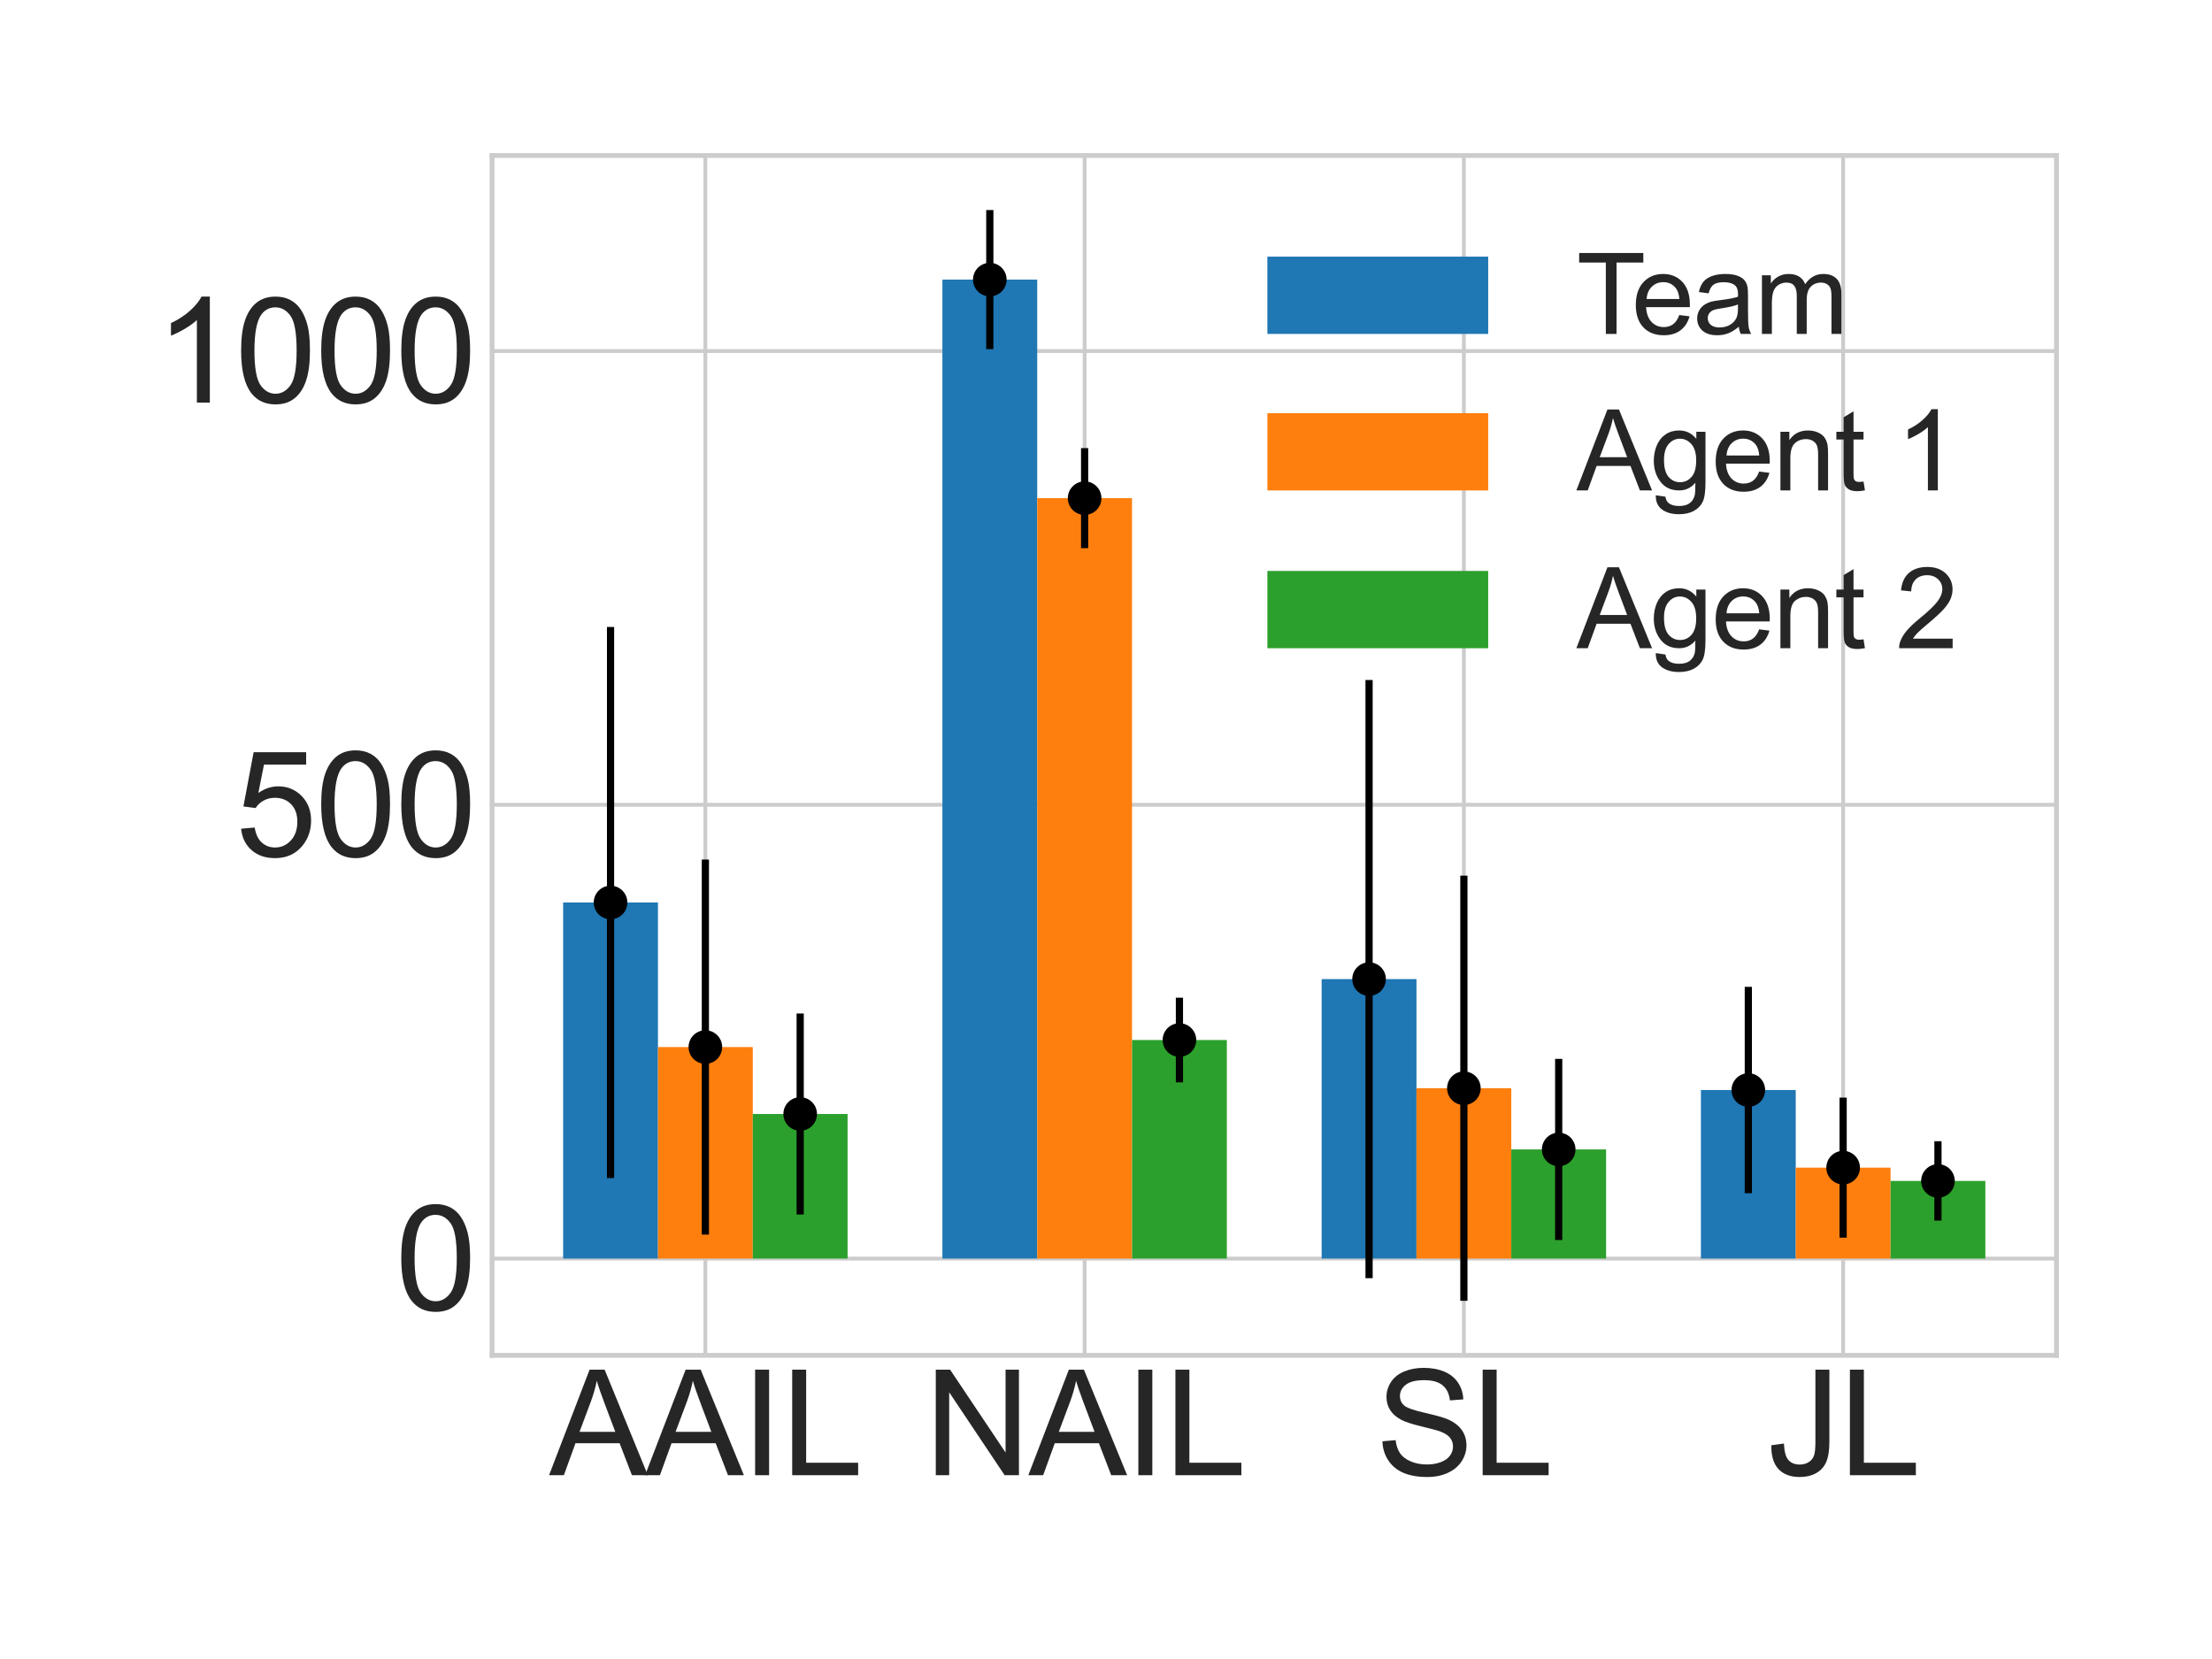<?xml version="1.0" encoding="utf-8" standalone="no"?>
<!DOCTYPE svg PUBLIC "-//W3C//DTD SVG 1.1//EN"
  "http://www.w3.org/Graphics/SVG/1.1/DTD/svg11.dtd">
<svg xmlns:xlink="http://www.w3.org/1999/xlink" width="460.8pt" height="345.6pt" viewBox="0 0 460.8 345.6" xmlns="http://www.w3.org/2000/svg" version="1.1">
 <defs>
  <style type="text/css">*{stroke-linejoin: round; stroke-linecap: butt}</style>
 </defs>
 <g id="figure_1">
  <g id="patch_1">
   <path d="M 0 345.6 
L 460.8 345.6 
L 460.8 0 
L 0 0 
z
" style="fill: #ffffff"/>
  </g>
  <g id="axes_1">
   <g id="patch_2">
    <path d="M 102.5 282.34 
L 428.4 282.34 
L 428.4 32.4 
L 102.5 32.4 
z
" style="fill: #ffffff"/>
   </g>
   <g id="matplotlib.axis_1">
    <g id="xtick_1">
     <g id="line2d_1">
      <path d="M 146.941 282.34 
L 146.941 32.4 
" clip-path="url(#p4c7671b168)" style="fill: none; stroke: #cccccc; stroke-width: 0.8; stroke-linecap: round"/>
     </g>
     <g id="line2d_2"/>
     <g id="text_1">
      <!-- AAIL -->
      <g style="fill: #262626" transform="translate(114.421 307.313)scale(0.3 -0.3)">
       <defs>
        <path id="ArialMT-41" d="M -9 0 
L 1750 4581 
L 2403 4581 
L 4278 0 
L 3588 0 
L 3053 1388 
L 1138 1388 
L 634 0 
L -9 0 
z
M 1313 1881 
L 2866 1881 
L 2388 3150 
Q 2169 3728 2063 4100 
Q 1975 3659 1816 3225 
L 1313 1881 
z
" transform="scale(0.016)"/>
        <path id="ArialMT-49" d="M 597 0 
L 597 4581 
L 1203 4581 
L 1203 0 
L 597 0 
z
" transform="scale(0.016)"/>
        <path id="ArialMT-4c" d="M 469 0 
L 469 4581 
L 1075 4581 
L 1075 541 
L 3331 541 
L 3331 0 
L 469 0 
z
" transform="scale(0.016)"/>
       </defs>
       <use xlink:href="#ArialMT-41"/>
       <use xlink:href="#ArialMT-41" x="66.699"/>
       <use xlink:href="#ArialMT-49" x="133.398"/>
       <use xlink:href="#ArialMT-4c" x="161.182"/>
      </g>
     </g>
    </g>
    <g id="xtick_2">
     <g id="line2d_3">
      <path d="M 225.947 282.34 
L 225.947 32.4 
" clip-path="url(#p4c7671b168)" style="fill: none; stroke: #cccccc; stroke-width: 0.8; stroke-linecap: round"/>
     </g>
     <g id="line2d_4"/>
     <g id="text_2">
      <!-- NAIL -->
      <g style="fill: #262626" transform="translate(192.6 307.313)scale(0.3 -0.3)">
       <defs>
        <path id="ArialMT-4e" d="M 488 0 
L 488 4581 
L 1109 4581 
L 3516 984 
L 3516 4581 
L 4097 4581 
L 4097 0 
L 3475 0 
L 1069 3600 
L 1069 0 
L 488 0 
z
" transform="scale(0.016)"/>
       </defs>
       <use xlink:href="#ArialMT-4e"/>
       <use xlink:href="#ArialMT-41" x="72.217"/>
       <use xlink:href="#ArialMT-49" x="138.916"/>
       <use xlink:href="#ArialMT-4c" x="166.699"/>
      </g>
     </g>
    </g>
    <g id="xtick_3">
     <g id="line2d_5">
      <path d="M 304.953 282.34 
L 304.953 32.4 
" clip-path="url(#p4c7671b168)" style="fill: none; stroke: #cccccc; stroke-width: 0.8; stroke-linecap: round"/>
     </g>
     <g id="line2d_6"/>
     <g id="text_3">
      <!-- SL -->
      <g style="fill: #262626" transform="translate(286.606 307.313)scale(0.3 -0.3)">
       <defs>
        <path id="ArialMT-53" d="M 288 1472 
L 859 1522 
Q 900 1178 1048 958 
Q 1197 738 1509 602 
Q 1822 466 2213 466 
Q 2559 466 2825 569 
Q 3091 672 3220 851 
Q 3350 1031 3350 1244 
Q 3350 1459 3225 1620 
Q 3100 1781 2813 1891 
Q 2628 1963 1997 2114 
Q 1366 2266 1113 2400 
Q 784 2572 623 2826 
Q 463 3081 463 3397 
Q 463 3744 659 4045 
Q 856 4347 1234 4503 
Q 1613 4659 2075 4659 
Q 2584 4659 2973 4495 
Q 3363 4331 3572 4012 
Q 3781 3694 3797 3291 
L 3216 3247 
Q 3169 3681 2898 3903 
Q 2628 4125 2100 4125 
Q 1550 4125 1298 3923 
Q 1047 3722 1047 3438 
Q 1047 3191 1225 3031 
Q 1400 2872 2139 2705 
Q 2878 2538 3153 2413 
Q 3553 2228 3743 1945 
Q 3934 1663 3934 1294 
Q 3934 928 3725 604 
Q 3516 281 3123 101 
Q 2731 -78 2241 -78 
Q 1619 -78 1198 103 
Q 778 284 539 648 
Q 300 1013 288 1472 
z
" transform="scale(0.016)"/>
       </defs>
       <use xlink:href="#ArialMT-53"/>
       <use xlink:href="#ArialMT-4c" x="66.699"/>
      </g>
     </g>
    </g>
    <g id="xtick_4">
     <g id="line2d_7">
      <path d="M 383.959 282.34 
L 383.959 32.4 
" clip-path="url(#p4c7671b168)" style="fill: none; stroke: #cccccc; stroke-width: 0.8; stroke-linecap: round"/>
     </g>
     <g id="line2d_8"/>
     <g id="text_4">
      <!-- JL -->
      <g style="fill: #262626" transform="translate(368.118 307.313)scale(0.3 -0.3)">
       <defs>
        <path id="ArialMT-4a" d="M 184 1300 
L 731 1375 
Q 753 850 928 656 
Q 1103 463 1413 463 
Q 1641 463 1806 567 
Q 1972 672 2034 851 
Q 2097 1031 2097 1425 
L 2097 4581 
L 2703 4581 
L 2703 1459 
Q 2703 884 2564 568 
Q 2425 253 2123 87 
Q 1822 -78 1416 -78 
Q 813 -78 492 269 
Q 172 616 184 1300 
z
" transform="scale(0.016)"/>
       </defs>
       <use xlink:href="#ArialMT-4a"/>
       <use xlink:href="#ArialMT-4c" x="50"/>
      </g>
     </g>
    </g>
   </g>
   <g id="matplotlib.axis_2">
    <g id="ytick_1">
     <g id="line2d_9">
      <path d="M 102.5 262.18 
L 428.4 262.18 
" clip-path="url(#p4c7671b168)" style="fill: none; stroke: #cccccc; stroke-width: 0.8; stroke-linecap: round"/>
     </g>
     <g id="line2d_10"/>
     <g id="text_5">
      <!-- 0 -->
      <g style="fill: #262626" transform="translate(82.317 272.917)scale(0.3 -0.3)">
       <defs>
        <path id="ArialMT-30" d="M 266 2259 
Q 266 3072 433 3567 
Q 600 4063 929 4331 
Q 1259 4600 1759 4600 
Q 2128 4600 2406 4451 
Q 2684 4303 2865 4023 
Q 3047 3744 3150 3342 
Q 3253 2941 3253 2259 
Q 3253 1453 3087 958 
Q 2922 463 2592 192 
Q 2263 -78 1759 -78 
Q 1097 -78 719 397 
Q 266 969 266 2259 
z
M 844 2259 
Q 844 1131 1108 757 
Q 1372 384 1759 384 
Q 2147 384 2411 759 
Q 2675 1134 2675 2259 
Q 2675 3391 2411 3762 
Q 2147 4134 1753 4134 
Q 1366 4134 1134 3806 
Q 844 3388 844 2259 
z
" transform="scale(0.016)"/>
       </defs>
       <use xlink:href="#ArialMT-30"/>
      </g>
     </g>
    </g>
    <g id="ytick_2">
     <g id="line2d_11">
      <path d="M 102.5 167.655 
L 428.4 167.655 
" clip-path="url(#p4c7671b168)" style="fill: none; stroke: #cccccc; stroke-width: 0.8; stroke-linecap: round"/>
     </g>
     <g id="line2d_12"/>
     <g id="text_6">
      <!-- 500 -->
      <g style="fill: #262626" transform="translate(48.952 178.392)scale(0.3 -0.3)">
       <defs>
        <path id="ArialMT-35" d="M 266 1200 
L 856 1250 
Q 922 819 1161 601 
Q 1400 384 1738 384 
Q 2144 384 2425 690 
Q 2706 997 2706 1503 
Q 2706 1984 2436 2262 
Q 2166 2541 1728 2541 
Q 1456 2541 1237 2417 
Q 1019 2294 894 2097 
L 366 2166 
L 809 4519 
L 3088 4519 
L 3088 3981 
L 1259 3981 
L 1013 2750 
Q 1425 3038 1878 3038 
Q 2478 3038 2890 2622 
Q 3303 2206 3303 1553 
Q 3303 931 2941 478 
Q 2500 -78 1738 -78 
Q 1113 -78 717 272 
Q 322 622 266 1200 
z
" transform="scale(0.016)"/>
       </defs>
       <use xlink:href="#ArialMT-35"/>
       <use xlink:href="#ArialMT-30" x="55.615"/>
       <use xlink:href="#ArialMT-30" x="111.23"/>
      </g>
     </g>
    </g>
    <g id="ytick_3">
     <g id="line2d_13">
      <path d="M 102.5 73.13 
L 428.4 73.13 
" clip-path="url(#p4c7671b168)" style="fill: none; stroke: #cccccc; stroke-width: 0.8; stroke-linecap: round"/>
     </g>
     <g id="line2d_14"/>
     <g id="text_7">
      <!-- 1000 -->
      <g style="fill: #262626" transform="translate(32.269 83.867)scale(0.3 -0.3)">
       <defs>
        <path id="ArialMT-31" d="M 2384 0 
L 1822 0 
L 1822 3584 
Q 1619 3391 1289 3197 
Q 959 3003 697 2906 
L 697 3450 
Q 1169 3672 1522 3987 
Q 1875 4303 2022 4600 
L 2384 4600 
L 2384 0 
z
" transform="scale(0.016)"/>
       </defs>
       <use xlink:href="#ArialMT-31"/>
       <use xlink:href="#ArialMT-30" x="55.615"/>
       <use xlink:href="#ArialMT-30" x="111.23"/>
       <use xlink:href="#ArialMT-30" x="166.846"/>
      </g>
     </g>
    </g>
   </g>
   <g id="patch_3">
    <path d="M 117.314 262.18 
L 137.065 262.18 
L 137.065 188.007 
L 117.314 188.007 
z
" clip-path="url(#p4c7671b168)" style="fill: #1f77b4"/>
   </g>
   <g id="patch_4">
    <path d="M 196.32 262.18 
L 216.071 262.18 
L 216.071 58.249 
L 196.32 58.249 
z
" clip-path="url(#p4c7671b168)" style="fill: #1f77b4"/>
   </g>
   <g id="patch_5">
    <path d="M 275.326 262.18 
L 295.077 262.18 
L 295.077 203.965 
L 275.326 203.965 
z
" clip-path="url(#p4c7671b168)" style="fill: #1f77b4"/>
   </g>
   <g id="patch_6">
    <path d="M 354.332 262.18 
L 374.083 262.18 
L 374.083 227.071 
L 354.332 227.071 
z
" clip-path="url(#p4c7671b168)" style="fill: #1f77b4"/>
   </g>
   <g id="patch_7">
    <path d="M 137.065 262.18 
L 156.817 262.18 
L 156.817 218.122 
L 137.065 218.122 
z
" clip-path="url(#p4c7671b168)" style="fill: #ff7f0e"/>
   </g>
   <g id="patch_8">
    <path d="M 216.071 262.18 
L 235.823 262.18 
L 235.823 103.774 
L 216.071 103.774 
z
" clip-path="url(#p4c7671b168)" style="fill: #ff7f0e"/>
   </g>
   <g id="patch_9">
    <path d="M 295.077 262.18 
L 314.829 262.18 
L 314.829 226.695 
L 295.077 226.695 
z
" clip-path="url(#p4c7671b168)" style="fill: #ff7f0e"/>
   </g>
   <g id="patch_10">
    <path d="M 374.083 262.18 
L 393.835 262.18 
L 393.835 243.241 
L 374.083 243.241 
z
" clip-path="url(#p4c7671b168)" style="fill: #ff7f0e"/>
   </g>
   <g id="patch_11">
    <path d="M 156.817 262.18 
L 176.568 262.18 
L 176.568 232.066 
L 156.817 232.066 
z
" clip-path="url(#p4c7671b168)" style="fill: #2ca02c"/>
   </g>
   <g id="patch_12">
    <path d="M 235.823 262.18 
L 255.574 262.18 
L 255.574 216.655 
L 235.823 216.655 
z
" clip-path="url(#p4c7671b168)" style="fill: #2ca02c"/>
   </g>
   <g id="patch_13">
    <path d="M 314.829 262.18 
L 334.58 262.18 
L 334.58 239.45 
L 314.829 239.45 
z
" clip-path="url(#p4c7671b168)" style="fill: #2ca02c"/>
   </g>
   <g id="patch_14">
    <path d="M 393.835 262.18 
L 413.586 262.18 
L 413.586 246.01 
L 393.835 246.01 
z
" clip-path="url(#p4c7671b168)" style="fill: #2ca02c"/>
   </g>
   <g id="LineCollection_1">
    <path d="M 127.189 245.403 
L 127.189 130.612 
" clip-path="url(#p4c7671b168)" style="fill: none; stroke: #000000; stroke-width: 1.5"/>
    <path d="M 206.195 72.737 
L 206.195 43.761 
" clip-path="url(#p4c7671b168)" style="fill: none; stroke: #000000; stroke-width: 1.5"/>
    <path d="M 285.202 266.274 
L 285.202 141.655 
" clip-path="url(#p4c7671b168)" style="fill: none; stroke: #000000; stroke-width: 1.5"/>
    <path d="M 364.208 248.568 
L 364.208 205.575 
" clip-path="url(#p4c7671b168)" style="fill: none; stroke: #000000; stroke-width: 1.5"/>
   </g>
   <g id="LineCollection_2">
    <path d="M 146.941 257.183 
L 146.941 179.06 
" clip-path="url(#p4c7671b168)" style="fill: none; stroke: #000000; stroke-width: 1.5"/>
    <path d="M 225.947 114.198 
L 225.947 93.35 
" clip-path="url(#p4c7671b168)" style="fill: none; stroke: #000000; stroke-width: 1.5"/>
    <path d="M 304.953 270.979 
L 304.953 182.411 
" clip-path="url(#p4c7671b168)" style="fill: none; stroke: #000000; stroke-width: 1.5"/>
    <path d="M 383.959 257.828 
L 383.959 228.654 
" clip-path="url(#p4c7671b168)" style="fill: none; stroke: #000000; stroke-width: 1.5"/>
   </g>
   <g id="LineCollection_3">
    <path d="M 166.692 253.002 
L 166.692 211.13 
" clip-path="url(#p4c7671b168)" style="fill: none; stroke: #000000; stroke-width: 1.5"/>
    <path d="M 245.698 225.467 
L 245.698 207.844 
" clip-path="url(#p4c7671b168)" style="fill: none; stroke: #000000; stroke-width: 1.5"/>
    <path d="M 324.705 258.317 
L 324.705 220.582 
" clip-path="url(#p4c7671b168)" style="fill: none; stroke: #000000; stroke-width: 1.5"/>
    <path d="M 403.711 254.279 
L 403.711 237.742 
" clip-path="url(#p4c7671b168)" style="fill: none; stroke: #000000; stroke-width: 1.5"/>
   </g>
   <g id="line2d_15">
    <defs>
     <path id="m75519ce045" d="M 0 3 
C 0.796 3 1.559 2.684 2.121 2.121 
C 2.684 1.559 3 0.796 3 0 
C 3 -0.796 2.684 -1.559 2.121 -2.121 
C 1.559 -2.684 0.796 -3 0 -3 
C -0.796 -3 -1.559 -2.684 -2.121 -2.121 
C -2.684 -1.559 -3 -0.796 -3 0 
C -3 0.796 -2.684 1.559 -2.121 2.121 
C -1.559 2.684 -0.796 3 0 3 
z
" style="stroke: #000000"/>
    </defs>
    <g clip-path="url(#p4c7671b168)">
     <use xlink:href="#m75519ce045" x="127.189" y="188.007" style="stroke: #000000"/>
     <use xlink:href="#m75519ce045" x="206.195" y="58.249" style="stroke: #000000"/>
     <use xlink:href="#m75519ce045" x="285.202" y="203.965" style="stroke: #000000"/>
     <use xlink:href="#m75519ce045" x="364.208" y="227.071" style="stroke: #000000"/>
    </g>
   </g>
   <g id="line2d_16">
    <g clip-path="url(#p4c7671b168)">
     <use xlink:href="#m75519ce045" x="146.941" y="218.122" style="stroke: #000000"/>
     <use xlink:href="#m75519ce045" x="225.947" y="103.774" style="stroke: #000000"/>
     <use xlink:href="#m75519ce045" x="304.953" y="226.695" style="stroke: #000000"/>
     <use xlink:href="#m75519ce045" x="383.959" y="243.241" style="stroke: #000000"/>
    </g>
   </g>
   <g id="line2d_17">
    <g clip-path="url(#p4c7671b168)">
     <use xlink:href="#m75519ce045" x="166.692" y="232.066" style="stroke: #000000"/>
     <use xlink:href="#m75519ce045" x="245.698" y="216.655" style="stroke: #000000"/>
     <use xlink:href="#m75519ce045" x="324.705" y="239.45" style="stroke: #000000"/>
     <use xlink:href="#m75519ce045" x="403.711" y="246.01" style="stroke: #000000"/>
    </g>
   </g>
   <g id="patch_15">
    <path d="M 102.5 282.34 
L 102.5 32.4 
" style="fill: none; stroke: #cccccc; stroke-linejoin: miter; stroke-linecap: square"/>
   </g>
   <g id="patch_16">
    <path d="M 428.4 282.34 
L 428.4 32.4 
" style="fill: none; stroke: #cccccc; stroke-linejoin: miter; stroke-linecap: square"/>
   </g>
   <g id="patch_17">
    <path d="M 102.5 282.34 
L 428.4 282.34 
" style="fill: none; stroke: #cccccc; stroke-linejoin: miter; stroke-linecap: square"/>
   </g>
   <g id="patch_18">
    <path d="M 102.5 32.4 
L 428.4 32.4 
" style="fill: none; stroke: #cccccc; stroke-linejoin: miter; stroke-linecap: square"/>
   </g>
   <g id="legend_1">
    <g id="patch_19">
     <path d="M 264.018 69.563 
L 310.018 69.563 
L 310.018 53.463 
L 264.018 53.463 
z
" style="fill: #1f77b4"/>
    </g>
    <g id="text_8">
     <!-- Team -->
     <g style="fill: #262626" transform="translate(328.418 69.563)scale(0.23 -0.23)">
      <defs>
       <path id="ArialMT-54" d="M 1659 0 
L 1659 4041 
L 150 4041 
L 150 4581 
L 3781 4581 
L 3781 4041 
L 2266 4041 
L 2266 0 
L 1659 0 
z
" transform="scale(0.016)"/>
       <path id="ArialMT-65" d="M 2694 1069 
L 3275 997 
Q 3138 488 2766 206 
Q 2394 -75 1816 -75 
Q 1088 -75 661 373 
Q 234 822 234 1631 
Q 234 2469 665 2931 
Q 1097 3394 1784 3394 
Q 2450 3394 2872 2941 
Q 3294 2488 3294 1666 
Q 3294 1616 3291 1516 
L 816 1516 
Q 847 969 1125 678 
Q 1403 388 1819 388 
Q 2128 388 2347 550 
Q 2566 713 2694 1069 
z
M 847 1978 
L 2700 1978 
Q 2663 2397 2488 2606 
Q 2219 2931 1791 2931 
Q 1403 2931 1139 2672 
Q 875 2413 847 1978 
z
" transform="scale(0.016)"/>
       <path id="ArialMT-61" d="M 2588 409 
Q 2275 144 1986 34 
Q 1697 -75 1366 -75 
Q 819 -75 525 192 
Q 231 459 231 875 
Q 231 1119 342 1320 
Q 453 1522 633 1644 
Q 813 1766 1038 1828 
Q 1203 1872 1538 1913 
Q 2219 1994 2541 2106 
Q 2544 2222 2544 2253 
Q 2544 2597 2384 2738 
Q 2169 2928 1744 2928 
Q 1347 2928 1158 2789 
Q 969 2650 878 2297 
L 328 2372 
Q 403 2725 575 2942 
Q 747 3159 1072 3276 
Q 1397 3394 1825 3394 
Q 2250 3394 2515 3294 
Q 2781 3194 2906 3042 
Q 3031 2891 3081 2659 
Q 3109 2516 3109 2141 
L 3109 1391 
Q 3109 606 3145 398 
Q 3181 191 3288 0 
L 2700 0 
Q 2613 175 2588 409 
z
M 2541 1666 
Q 2234 1541 1622 1453 
Q 1275 1403 1131 1340 
Q 988 1278 909 1158 
Q 831 1038 831 891 
Q 831 666 1001 516 
Q 1172 366 1500 366 
Q 1825 366 2078 508 
Q 2331 650 2450 897 
Q 2541 1088 2541 1459 
L 2541 1666 
z
" transform="scale(0.016)"/>
       <path id="ArialMT-6d" d="M 422 0 
L 422 3319 
L 925 3319 
L 925 2853 
Q 1081 3097 1340 3245 
Q 1600 3394 1931 3394 
Q 2300 3394 2536 3241 
Q 2772 3088 2869 2813 
Q 3263 3394 3894 3394 
Q 4388 3394 4653 3120 
Q 4919 2847 4919 2278 
L 4919 0 
L 4359 0 
L 4359 2091 
Q 4359 2428 4304 2576 
Q 4250 2725 4106 2815 
Q 3963 2906 3769 2906 
Q 3419 2906 3187 2673 
Q 2956 2441 2956 1928 
L 2956 0 
L 2394 0 
L 2394 2156 
Q 2394 2531 2256 2718 
Q 2119 2906 1806 2906 
Q 1569 2906 1367 2781 
Q 1166 2656 1075 2415 
Q 984 2175 984 1722 
L 984 0 
L 422 0 
z
" transform="scale(0.016)"/>
      </defs>
      <use xlink:href="#ArialMT-54"/>
      <use xlink:href="#ArialMT-65" x="49.959"/>
      <use xlink:href="#ArialMT-61" x="105.574"/>
      <use xlink:href="#ArialMT-6d" x="161.189"/>
     </g>
    </g>
    <g id="patch_20">
     <path d="M 264.018 102.165 
L 310.018 102.165 
L 310.018 86.065 
L 264.018 86.065 
z
" style="fill: #ff7f0e"/>
    </g>
    <g id="text_9">
     <!-- Agent 1 -->
     <g style="fill: #262626" transform="translate(328.418 102.165)scale(0.23 -0.23)">
      <defs>
       <path id="ArialMT-67" d="M 319 -275 
L 866 -356 
Q 900 -609 1056 -725 
Q 1266 -881 1628 -881 
Q 2019 -881 2231 -725 
Q 2444 -569 2519 -288 
Q 2563 -116 2559 434 
Q 2191 0 1641 0 
Q 956 0 581 494 
Q 206 988 206 1678 
Q 206 2153 378 2554 
Q 550 2956 876 3175 
Q 1203 3394 1644 3394 
Q 2231 3394 2613 2919 
L 2613 3319 
L 3131 3319 
L 3131 450 
Q 3131 -325 2973 -648 
Q 2816 -972 2473 -1159 
Q 2131 -1347 1631 -1347 
Q 1038 -1347 672 -1080 
Q 306 -813 319 -275 
z
M 784 1719 
Q 784 1066 1043 766 
Q 1303 466 1694 466 
Q 2081 466 2343 764 
Q 2606 1063 2606 1700 
Q 2606 2309 2336 2618 
Q 2066 2928 1684 2928 
Q 1309 2928 1046 2623 
Q 784 2319 784 1719 
z
" transform="scale(0.016)"/>
       <path id="ArialMT-6e" d="M 422 0 
L 422 3319 
L 928 3319 
L 928 2847 
Q 1294 3394 1984 3394 
Q 2284 3394 2536 3286 
Q 2788 3178 2913 3003 
Q 3038 2828 3088 2588 
Q 3119 2431 3119 2041 
L 3119 0 
L 2556 0 
L 2556 2019 
Q 2556 2363 2490 2533 
Q 2425 2703 2258 2804 
Q 2091 2906 1866 2906 
Q 1506 2906 1245 2678 
Q 984 2450 984 1813 
L 984 0 
L 422 0 
z
" transform="scale(0.016)"/>
       <path id="ArialMT-74" d="M 1650 503 
L 1731 6 
Q 1494 -44 1306 -44 
Q 1000 -44 831 53 
Q 663 150 594 308 
Q 525 466 525 972 
L 525 2881 
L 113 2881 
L 113 3319 
L 525 3319 
L 525 4141 
L 1084 4478 
L 1084 3319 
L 1650 3319 
L 1650 2881 
L 1084 2881 
L 1084 941 
Q 1084 700 1114 631 
Q 1144 563 1211 522 
Q 1278 481 1403 481 
Q 1497 481 1650 503 
z
" transform="scale(0.016)"/>
       <path id="ArialMT-20" transform="scale(0.016)"/>
      </defs>
      <use xlink:href="#ArialMT-41"/>
      <use xlink:href="#ArialMT-67" x="66.699"/>
      <use xlink:href="#ArialMT-65" x="122.314"/>
      <use xlink:href="#ArialMT-6e" x="177.93"/>
      <use xlink:href="#ArialMT-74" x="233.545"/>
      <use xlink:href="#ArialMT-20" x="261.328"/>
      <use xlink:href="#ArialMT-31" x="289.111"/>
     </g>
    </g>
    <g id="patch_21">
     <path d="M 264.018 135.037 
L 310.018 135.037 
L 310.018 118.938 
L 264.018 118.938 
z
" style="fill: #2ca02c"/>
    </g>
    <g id="text_10">
     <!-- Agent 2 -->
     <g style="fill: #262626" transform="translate(328.418 135.037)scale(0.23 -0.23)">
      <defs>
       <path id="ArialMT-32" d="M 3222 541 
L 3222 0 
L 194 0 
Q 188 203 259 391 
Q 375 700 629 1000 
Q 884 1300 1366 1694 
Q 2113 2306 2375 2664 
Q 2638 3022 2638 3341 
Q 2638 3675 2398 3904 
Q 2159 4134 1775 4134 
Q 1369 4134 1125 3890 
Q 881 3647 878 3216 
L 300 3275 
Q 359 3922 746 4261 
Q 1134 4600 1788 4600 
Q 2447 4600 2831 4234 
Q 3216 3869 3216 3328 
Q 3216 3053 3103 2787 
Q 2991 2522 2730 2228 
Q 2469 1934 1863 1422 
Q 1356 997 1212 845 
Q 1069 694 975 541 
L 3222 541 
z
" transform="scale(0.016)"/>
      </defs>
      <use xlink:href="#ArialMT-41"/>
      <use xlink:href="#ArialMT-67" x="66.699"/>
      <use xlink:href="#ArialMT-65" x="122.314"/>
      <use xlink:href="#ArialMT-6e" x="177.93"/>
      <use xlink:href="#ArialMT-74" x="233.545"/>
      <use xlink:href="#ArialMT-20" x="261.328"/>
      <use xlink:href="#ArialMT-32" x="289.111"/>
     </g>
    </g>
   </g>
  </g>
 </g>
 <defs>
  <clipPath id="p4c7671b168">
   <rect x="102.5" y="32.4" width="325.9" height="249.94"/>
  </clipPath>
 </defs>
</svg>
